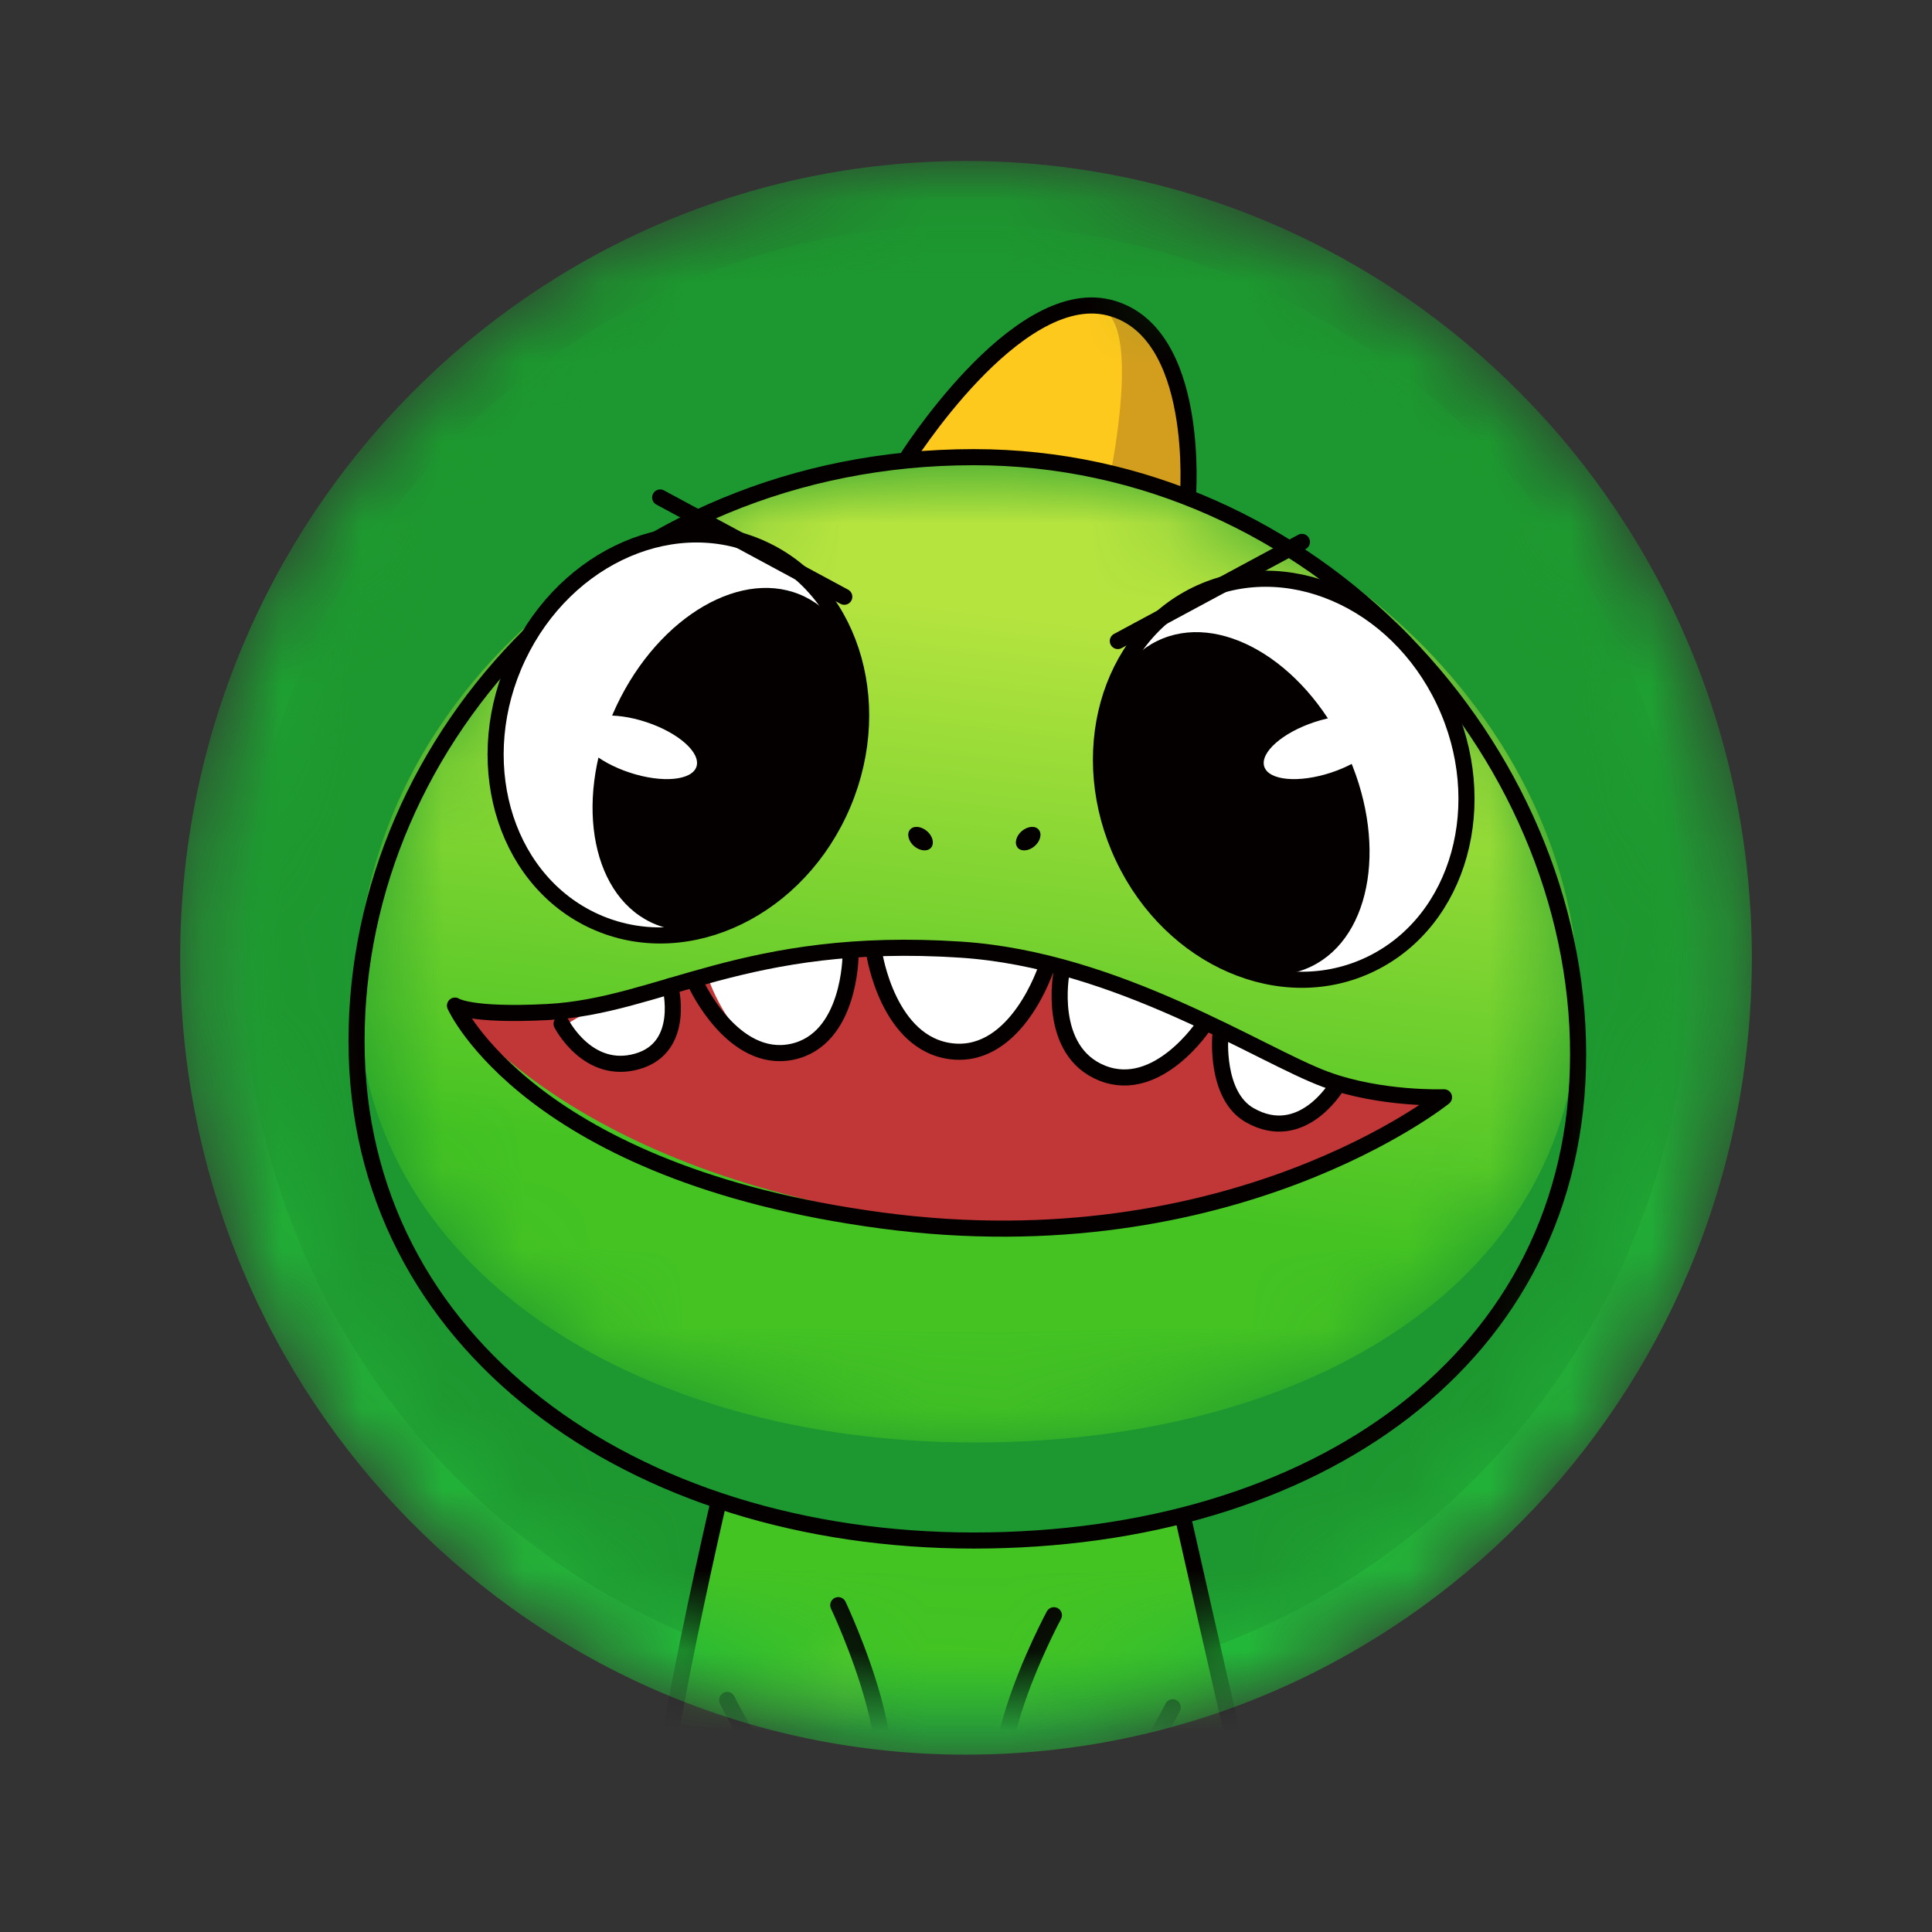 <svg width="24" height="24" fill="none" viewBox="-2 -2 24 24" id="yooshi" x="168" y="508" xmlns="http://www.w3.org/2000/svg">
        <rect x="-2" y="-2" width="24" height="24" fill="#333333" stroke="none"/>
        <mask id="rxa" style="mask-type:alpha" maskUnits="userSpaceOnUse" x="0" y="0" width="20" height="20">
            <path d="M10 19.797c5.391 0 9.762-4.432 9.762-9.898C19.762 4.432 15.392 0 10 0 4.609 0 .238 4.432.238 9.899c0 5.466 4.37 9.898 9.762 9.898z" fill="#fff"/>
        </mask>
        <g mask="url(#rxa)">
            <path d="M10 19.797c5.391 0 9.762-4.432 9.762-9.898C19.762 4.432 15.392 0 10 0 4.609 0 .238 4.432.238 9.899c0 5.466 4.37 9.898 9.762 9.898z" fill="url(#rxpaint0_linear)"/>
        </g>
        <mask id="rxb" style="mask-type:alpha" maskUnits="userSpaceOnUse" x="1" y="0" width="18" height="20">
            <path d="M10 19.006c4.96 0 8.98-4.077 8.98-9.107 0-5.03-4.02-9.107-8.98-9.107C5.04.792 1.019 4.87 1.019 9.9c0 5.03 4.021 9.107 8.981 9.107z" fill="#fff"/>
        </mask>
        <g mask="url(#rxb)">
            <path d="M10 19.006c4.96 0 8.98-4.077 8.98-9.107 0-5.03-4.02-9.107-8.98-9.107C5.04.792 1.019 4.87 1.019 9.9c0 5.03 4.021 9.107 8.981 9.107z" fill="#1D972F"/>
            <path fill-rule="evenodd" clip-rule="evenodd" d="M10.62 25.163l-.311-1.48-.787-.01-.332 2.432H6.566c-.337-.58.197-1.056.197-1.056s-.68-2.138-.68-3.517c0-1.378.946-5.316.946-5.316h5.524s.842 3.746.96 4.18c.354 1.283 1.493 1.508 2.428 1.508-.552 1.465-2.332 1.68-2.332 1.68l-.171 2.52h-2.813s-.316-.287-.005-.941z" fill="url(#rxpaint1_linear)"/>
            <path clip-rule="evenodd" d="M10.62 25.163l-.311-1.48-.787-.01-.332 2.432H6.566c-.337-.58.197-1.056.197-1.056s-.68-2.138-.68-3.517c0-1.378.946-5.316.946-5.316h5.524s.842 3.746.96 4.18c.354 1.283 1.493 1.508 2.428 1.508-.552 1.465-2.332 1.68-2.332 1.68l-.171 2.52h-2.813s-.316-.287-.005-.941z" stroke="#050000" stroke-width=".2" stroke-linecap="round" stroke-linejoin="round"/>
            <mask id="rxc" style="mask-type:alpha" maskUnits="userSpaceOnUse" x="10" y="17" width="3" height="4">
                <path d="M10.782 20.597c.915.321 2-1.794 2-1.794L11.093 18s-1.226 2.276-.31 2.597z" fill="#fff"/>
            </mask>
            <g mask="url(#rxc)">
                <path fill-rule="evenodd" clip-rule="evenodd" d="M10.782 20.596c.915.322 2-1.794 2-1.794L11.093 18s-1.226 2.276-.31 2.597z" fill="url(#rxpaint2_linear)"/>
            </g>
            <mask id="rxd" style="mask-type:alpha" maskUnits="userSpaceOnUse" x="6" y="17" width="4" height="4">
                <path d="M6.83 18.914s.927 1.954 1.842 1.633c.916-.322-.23-2.679-.23-2.679L6.83 18.914z" fill="#fff"/>
            </mask>
            <g mask="url(#rxd)">
                <path fill-rule="evenodd" clip-rule="evenodd" d="M6.83 18.914s.927 1.954 1.842 1.632c.916-.32-.23-2.678-.23-2.678L6.83 18.914z" fill="url(#rxpaint3_linear)"/>
            </g>
            <path d="M11.092 18.065s-1.226 2.276-.31 2.597c.915.322 1.786-1.453 1.786-1.453M8.413 17.94s1.063 2.24.272 2.596c-.804.361-1.652-1.418-1.652-1.418" stroke="#050000" stroke-width=".2" stroke-linecap="round" stroke-linejoin="round"/>
            <path fill-rule="evenodd" clip-rule="evenodd" d="M9.245 3.809s1.367-2.185 2.524-1.907c1.158.277.987 2.361.987 2.361l-3.51-.454z" fill="#D39E1D"/>
            <path fill-rule="evenodd" clip-rule="evenodd" d="M9.245 3.808s1.683-2.76 2.524-1.907c.374.379.008 2.075.008 2.075l-2.532-.168z" fill="#FEC91D"/>
            <path clip-rule="evenodd" d="M9.245 3.727s1.367-2.185 2.524-1.908c1.158.278.987 2.362.987 2.362l-3.51-.454z" stroke="#050000" stroke-width=".2"/>
            <path fill-rule="evenodd" clip-rule="evenodd" d="M17.613 11.14c0 3.784-3.274 6.043-7.508 6.043s-7.667-2.421-7.667-6.204c0-3.784 3.193-7.255 7.667-7.255 4.234 0 7.508 3.633 7.508 7.416z" fill="#1D972F"/>
            <mask id="rxe" style="mask-type:alpha" maskUnits="userSpaceOnUse" x="2" y="3" width="16" height="13">
                <path d="M2.438 10.297c0 3.429 3.433 5.622 7.667 5.622s7.508-2.047 7.508-5.475c0-3.428-3.274-6.72-7.508-6.72-4.474 0-7.667 3.145-7.667 6.573z" fill="#fff"/>
            </mask>
            <g mask="url(#rxe)">
                <path fill-rule="evenodd" clip-rule="evenodd" d="M2.438 10.298c0 3.428 3.433 5.621 7.667 5.621s7.508-2.047 7.508-5.475c0-3.428-3.274-6.72-7.508-6.72-4.474 0-7.667 3.146-7.667 6.574z" fill="url(#rxpaint4_linear)"/>
            </g>
            <path fill-rule="evenodd" clip-rule="evenodd" d="M15.938 11.631s-.788.03-1.474-.224c-.804-.296-2.578-1.482-4.527-1.61-2.686-.177-3.736.702-5.137.775-.97.05-1.148-.08-1.148-.08s1.404 2.087 5.783 2.67c4.356.579 6.503-1.53 6.503-1.53z" fill="#C13636"/>
            <path fill-rule="evenodd" clip-rule="evenodd" d="M8.943 9.81s.09 1.135.894 1.219c.805.083 1.087-1.043 1.087-1.043s-.983-.23-1.98-.176zM8.57 9.91s.08 1.05-.648 1.203c-.728.152-1.104-.907-1.104-.907s.93-.376 1.753-.295zM6.33 10.297s.203.761-.41.936c-.613.175-.939-.468-.939-.468s.57-.43 1.35-.468zM12.962 10.78s-.572.875-1.265.6c-.693-.277-.426-1.247-.426-1.247s.83-.033 1.691.648zM14.608 11.542s-.55.568-1 .361c-.448-.207-.365-.98-.365-.98s.865.058 1.365.62z" fill="#fff"/>
            <path clip-rule="evenodd" d="M15.938 11.631s-.788.03-1.474-.224c-.804-.296-2.578-1.482-4.527-1.61-2.686-.177-3.736.702-5.137.775-.97.05-1.148-.08-1.148-.08s.926 2.087 5.305 2.67c4.356.579 6.98-1.53 6.98-1.53z" stroke="#050000" stroke-width=".2" stroke-linecap="round" stroke-linejoin="round"/>
            <path clip-rule="evenodd" d="M17.604 11.095c0 3.783-3.274 6.042-7.508 6.042s-7.667-2.42-7.667-6.204c0-3.783 3.193-7.254 7.667-7.254 4.234 0 7.508 3.633 7.508 7.416z" stroke="#050000" stroke-width=".2"/>
            <path d="M8.86 9.841s.168 1.136.972 1.22c.805.083 1.167-1.043 1.167-1.043M6.654 10.24s.456.978 1.184.826c.728-.152.728-1.202.728-1.202M6.326 10.25s.203.76-.41.935c-.613.175-.94-.467-.94-.467M11.186 10.084s-.187.97.506 1.247c.693.276 1.266-.599 1.266-.599M13.159 10.873s-.064.736.365.98c.649.37 1.08-.36 1.08-.36" stroke="#050000" stroke-width=".2" stroke-linecap="round" stroke-linejoin="round"/>
            <path fill-rule="evenodd" clip-rule="evenodd" d="M15.94 6.709c.6 1.266.194 2.728-.906 3.264-1.1.537-2.48-.055-3.08-1.321-.6-1.267-.195-2.728.906-3.265 1.1-.536 2.48.055 3.08 1.322z" fill="#fff"/>
            <path clip-rule="evenodd" d="M15.94 6.709c.6 1.266.194 2.728-.906 3.264-1.1.537-2.48-.055-3.08-1.321-.6-1.267-.195-2.728.906-3.265 1.1-.536 2.48.055 3.08 1.322z" stroke="#050000" stroke-width=".2"/>
            <path fill-rule="evenodd" clip-rule="evenodd" d="M14.713 7.311c.529 1.116.34 2.322-.42 2.693-.762.371-1.808-.233-2.337-1.35-.53-1.115-.341-2.321.42-2.692s1.807.233 2.337 1.35z" fill="#050000"/>
            <path d="M11.886 5.963l2.287-1.231" stroke="#050000" stroke-width=".2" stroke-linecap="round" stroke-linejoin="round"/>
            <path fill-rule="evenodd" clip-rule="evenodd" d="M4.434 6.158c-.6 1.267-.194 2.728.906 3.265 1.1.536 2.48-.056 3.08-1.322.6-1.266.195-2.728-.906-3.264-1.1-.537-2.48.055-3.08 1.321z" fill="#fff"/>
            <path clip-rule="evenodd" d="M4.434 6.158c-.6 1.267-.194 2.728.906 3.265 1.1.536 2.48-.056 3.08-1.322.6-1.266.195-2.728-.906-3.264-1.1-.537-2.48.055-3.08 1.321z" stroke="#050000" stroke-width=".2"/>
            <path fill-rule="evenodd" clip-rule="evenodd" d="M5.661 6.762c-.529 1.116-.34 2.322.42 2.693.762.371 1.808-.233 2.337-1.35.53-1.116.341-2.321-.42-2.692-.761-.372-1.807.233-2.337 1.349z" fill="#050000"/>
            <path d="M8.488 5.413L6.201 4.18" stroke="#050000" stroke-width=".2" stroke-linecap="round" stroke-linejoin="round"/>
            <path fill-rule="evenodd" clip-rule="evenodd" d="M13.705 7.523c.056.173.427.207.829.075.401-.132.682-.38.627-.553-.056-.174-.427-.208-.829-.076-.401.132-.682.38-.627.554zM6.652 7.523c-.056.173-.426.207-.828.075-.402-.132-.683-.38-.628-.553.056-.174.427-.208.829-.076.402.132.682.38.627.554z" fill="#fff"/>
            <path fill-rule="evenodd" clip-rule="evenodd" d="M9.567 8.529c-.043.052-.136.045-.21-.016-.072-.061-.096-.154-.053-.206.043-.053.136-.045.21.016.072.061.096.153.053.206zM10.64 8.529c.044.052.138.045.21-.016.073-.061.097-.154.054-.206-.043-.053-.136-.045-.21.016-.072.061-.096.153-.053.206z" fill="#050000"/>
        </g>
        <defs>
            <linearGradient id="rxpaint0_linear" x1="12.311" y1="2.933" x2="12.311" y2="22.73" gradientUnits="userSpaceOnUse">
                <stop stop-color="#1D972F"/>
                <stop offset="1" stop-color="#25C13C"/>
            </linearGradient>
            <linearGradient id="rxpaint1_linear" x1="10.684" y1="23.744" x2="10.684" y2="26.105" gradientUnits="userSpaceOnUse">
                <stop stop-color="#44C423"/>
                <stop offset="1" stop-color="#B6E43F"/>
            </linearGradient>
            <linearGradient id="rxpaint2_linear" x1="11.612" y1="19.314" x2="10.81" y2="20.548" gradientUnits="userSpaceOnUse">
                <stop stop-color="#44C423"/>
                <stop offset="1" stop-color="#ABE13D"/>
            </linearGradient>
            <linearGradient id="rxpaint3_linear" x1="7.67" y1="18.477" x2="8.528" y2="20.313" gradientUnits="userSpaceOnUse">
                <stop stop-color="#44C423"/>
                <stop offset="1" stop-color="#ABE13D"/>
            </linearGradient>
            <linearGradient id="rxpaint4_linear" x1="10.91" y1="5.617" x2="10.005" y2="12.827" gradientUnits="userSpaceOnUse">
                <stop stop-color="#B6E43F"/>
                <stop offset="1" stop-color="#44C323"/>
            </linearGradient>
        </defs>
    </svg>